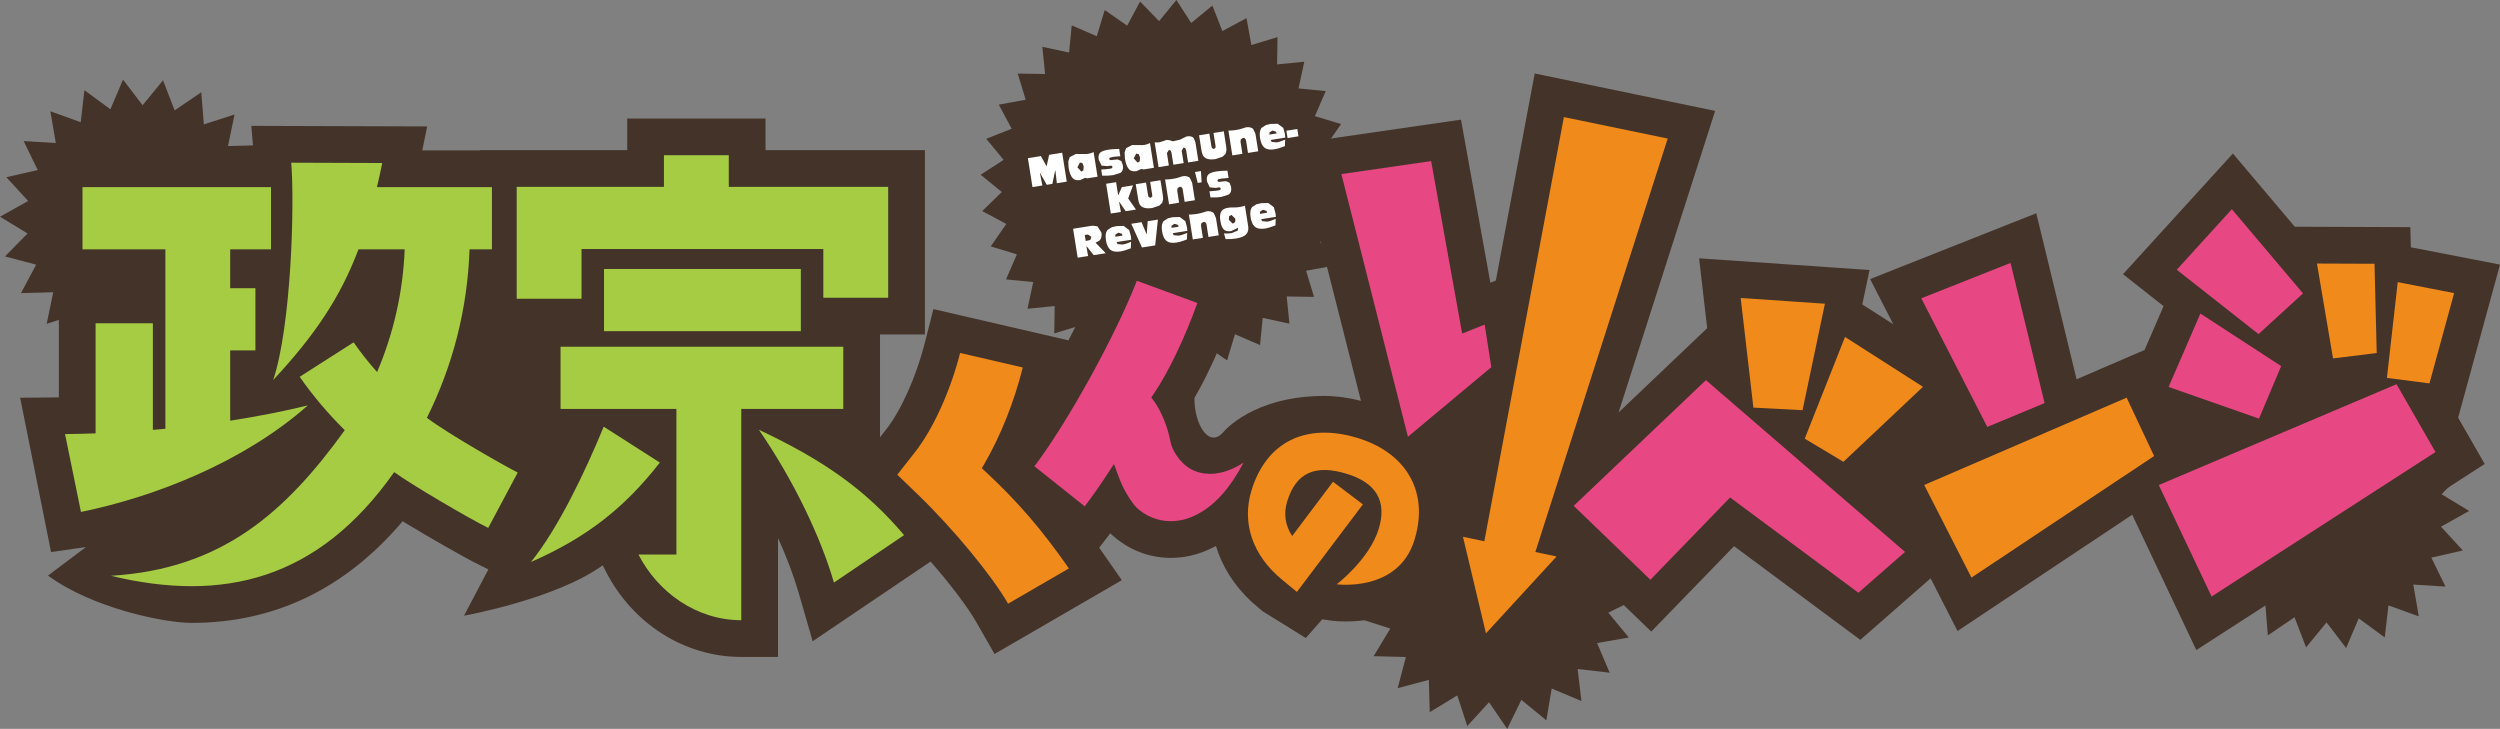 <?xml version="1.0" encoding="utf-8"?>
<!-- Generator: Adobe Illustrator 27.0.1, SVG Export Plug-In . SVG Version: 6.00 Build 0)  -->
<svg version="1.1" id="레이어_1" xmlns="http://www.w3.org/2000/svg" xmlns:xlink="http://www.w3.org/1999/xlink" x="0px"
	 y="0px" viewBox="0 0 720 209.913" enable-background="new 0 0 720 209.913" xml:space="preserve">
<rect x="0" y="0" width="720" height="209.913" fill="#808080" stroke="none"/>
<path fill="#443329" d="M720,76.203l-25.68-4.985l-0.146-5.801l-33.279-0.125l-17.82-21.081l-31.647,34.752l11.674,9.198
	l-5.456,12.626l-19.587,8.445l-11.612-47.817l-47.848,18.96l6.678,13.012l-8.936-5.707l2.09-9.918l-49.092-3.366l2.331,20.119
	l-25.523,24.279L493.96,31.94l-51.966-10.776L430.8,80.802l-1.578,0.627l-8.455-46.97l-47.587,6.898l18.782,74.092
	c-3.606-0.93-7.138-1.421-10.525-1.421c-20.621,0-29.035,10.337-29.035,10.337c-4.358,5.132-8.549-2.665-8.393-9.772
	c3.804-6.553,7.609-14.925,10.786-23.757l3.564-9.887l-37.052-13.587l-3.752,9.678c-2.32,5.958-5.863,13.42-9.846,20.977
	l-38.891-8.999l-2.55,10.034c-2.425,9.469-6.741,19.127-11.016,24.572l-1.808,2.31v-29.61h12.929V43.238H220.47v-9.103h-39.832
	v9.103h-42.413v0.084h-16.608l1.411-6.908l-50.639-0.168l0.585,7.076H13.18V82.38h23.872v0.147H16.953v31.92l-11.152,0.104
	l8.905,44.452l10.076-1.463l-10.953,8.225c12.615,9.302,33.331,13.629,41.358,13.629c23.903,0,44.305-9.835,60.766-29.276
	c7.128,4.369,18.102,10.63,22.116,12.595l2.582,1.275l-7.013,13.336c0,0,26.464-4.746,39.947-14.518l0.888,1.745
	c7.797,15.197,22.743,24.646,39.016,24.646h10.577v-34.261c2.477,5.477,4.505,10.828,5.947,15.782l4.034,13.964l33.968-22.963
	c5.623,6.46,10.588,12.971,13.138,17.413l5.278,9.219l36.654-21.259l-6.511-9.355l3.188-4.149l0.178,0.177
	c4.735,4.463,10.859,6.909,17.245,6.909c3.898,0,7.703-0.868,11.34-2.592l1.39-0.69l0.167-0.094l0.115-0.063
	c1.787,5.947,5.299,11.528,10.421,16.231l3,2.561l12.448,7.724l4.735-5.383l2.738,0.387c0.418,0.052,1.923,0.23,4.108,0.23
	c11.183,0,20.287-4.379,25.753-12.051l8.884,37.292l35.902-39.079l17.381,16.754l23.84-24.603l36.362,26.986l20.245-17.715
	l7.755,15.165l50.305-33.488l18.468,38.975l83.049-53.596l-7.651-13.315L720,76.203"/>
<polyline fill="#443329" points="388.679,45.914 383.025,51.391 389.118,56.376 382.513,60.651 387.509,66.734 380.182,69.619 
	383.892,76.558 376.148,77.97 378.437,85.505 370.567,85.38 371.35,93.208 363.658,91.557 362.895,99.385 355.673,96.26 
	353.394,103.796 346.924,99.302 343.214,106.252 337.737,100.598 332.752,106.691 328.477,100.075 322.394,105.081 319.51,97.766 
	312.559,101.465 311.159,93.721 303.623,96.02 303.749,88.139 295.92,88.923 297.572,81.231 289.733,80.468 292.868,73.246 
	285.333,70.967 289.816,64.497 282.876,60.787 288.531,55.3 282.427,50.325 289.043,46.04 284.036,39.967 291.363,37.072 
	287.653,30.132 295.397,28.721 293.109,21.185 300.989,21.321 300.195,13.483 307.898,15.134 308.65,7.305 315.873,10.431 
	318.161,2.895 324.631,7.389 328.341,0.439 333.818,6.093 338.804,0 343.068,6.616 349.161,1.609 352.046,8.946 358.986,5.226 
	360.397,12.97 367.922,10.692 367.807,18.551 375.635,17.767 373.974,25.47 381.813,26.233 378.687,33.445 386.223,35.734 
	381.739,42.204 388.679,45.914 "/>
<polyline fill="#443329" points="80.991,63.828 72.88,68.364 79.151,75.211 70.1,77.269 74.176,85.61 64.916,85.035 66.484,94.191 
	57.746,91.034 56.68,100.263 49.186,94.755 45.559,103.315 39.926,95.926 34.042,103.106 30.697,94.441 23.025,99.667 
	22.283,90.407 13.441,93.261 15.333,84.168 6.041,84.418 10.41,76.224 1.432,73.852 7.933,67.236 0,62.418 8.1,57.881 1.829,51.035 
	10.88,48.977 6.804,40.626 16.075,41.2 14.507,32.045 23.245,35.201 24.311,25.972 31.794,31.48 35.432,22.921 41.065,30.31 
	46.949,23.129 50.294,31.794 57.966,26.568 58.707,35.828 67.55,32.975 65.658,42.068 74.95,41.817 70.581,50.011 79.559,52.394 
	73.047,59.021 80.991,63.828 "/>
<polyline fill="#443329" points="711.105,147.15 703.015,151.686 709.287,158.532 700.225,160.591 704.301,168.942 695.03,168.357 
	696.609,177.512 687.871,174.356 686.805,183.585 679.311,178.087 675.684,186.637 670.051,179.248 664.156,186.438 
	660.822,177.763 653.14,182.989 652.398,173.739 643.556,176.593 645.447,167.489 636.166,167.75 640.535,159.556 631.557,157.174 
	638.068,150.547 630.125,145.729 638.225,141.203 631.954,134.357 641.005,132.287 636.94,123.947 646.2,124.533 644.632,115.377 
	653.37,118.533 654.435,109.304 661.919,114.792 665.556,106.253 671.19,113.642 677.074,106.462 680.419,115.126 688.09,109.9 
	688.832,119.15 697.675,116.307 695.793,125.4 705.064,125.149 700.705,133.343 709.683,135.705 703.172,142.342 711.105,147.15 "/>
<polyline fill="#443329" points="471.52,172.338 463.19,176.446 469.106,183.605 459.95,185.194 463.587,193.734 454.358,192.678 
	455.445,201.896 446.896,198.29 445.339,207.446 438.148,201.561 434.072,209.913 428.835,202.241 422.575,209.107 419.7,200.276 
	411.767,205.094 411.506,195.803 402.528,198.196 404.89,189.218 395.609,188.978 400.396,181.024 391.554,178.192 398.4,171.91 
	390.728,166.684 399.048,162.587 393.142,155.417 402.288,153.828 398.661,145.279 407.89,146.345 406.803,137.127 415.352,140.732 
	416.899,131.577 424.09,137.451 428.177,129.11 433.413,136.782 439.673,129.915 442.548,138.736 450.481,133.928 450.742,143.209 
	459.72,140.837 457.358,149.815 466.639,150.045 461.852,157.999 470.694,160.842 463.849,167.112 471.52,172.338 "/>
<path fill="#F08A1A" d="M373.504,170.478l-4.327-3.574c-8.435-6.95-11.622-16.305-8.748-25.648
	c4.264-14.016,15.719-19.66,30.613-15.103c6.396,1.955,11.361,5.424,14.361,10.023c2.446,3.752,4.776,10.149,1.976,19.284
	c-4.662,15.239-22.409,12.813-22.409,12.813s9.386-7.117,12.103-15.96c2.415-7.912-0.679-13.253-9.177-15.845
	c-9.198-2.822-14.653-0.303-17.183,7.933c-1.077,3.533-0.595,6.877,1.432,9.971l11.758-15.625l8.612,6.511L373.504,170.478"/>
<path fill="#F08A1A" d="M290.329,173.864c-4.578-7.985-15.667-21.467-25.889-31.344l-6.02-5.801l5.152-6.574
	c5.195-6.616,10.18-17.632,12.939-28.492l18.05,4.181c-2.467,9.856-6.355,19.628-11.016,27.676l-0.773,1.338l1.118,1.045
	c9.125,8.477,16.169,16.629,23.956,27.812L290.329,173.864"/>
<path fill="#E74883" d="M337.184,150.097c-3.732,0-7.191-1.39-9.992-4.023l-0.167-0.199c-2.059-2.508-3.689-5.414-4.881-8.654
	l-1.317-3.595l-2.101,3.209c-2.237,3.407-4.358,6.418-6.334,8.988l-14.476-11.538c9.511-12.532,23.36-37.616,29.495-53.419
	l17.434,6.396c-3.679,10.201-8.298,19.848-12.511,26.087l-0.763,1.118l0.805,1.098c2.111,2.906,3.972,7.515,4.745,11.758
	c0.376,2.048,2.508,5.947,5.905,7.808c1.651,0.888,3.491,1.338,5.466,1.338c2.393,0,5.707-0.679,9.647-3.23
	c-3.898,7.379-8.079,12.04-13.085,14.748l-1.087,0.544C341.783,149.575,339.494,150.097,337.184,150.097"/>
<polyline fill="#E74883" points="429.493,105.74 427.581,93.47 421.101,96.062 412.164,46.395 386.317,50.137 405.486,125.786 
	429.493,105.74 "/>
<polyline fill="#E74883" points="475.314,166.976 498.265,143.273 535.223,170.708 548.654,158.95 491.305,109.482 453.219,145.686 
	475.314,166.976 "/>
<polyline fill="#E74883" points="588.841,116.087 579.037,75.722 553.336,85.913 572.337,122.954 588.841,116.087 "/>
<polyline fill="#F08A1A" points="480.3,39.904 450.397,33.717 427.487,155.887 421.331,154.591 427.957,182.403 448.296,160.267 
	442.182,158.981 480.3,39.904 "/>
<polyline fill="#F08A1A" points="519.138,118.136 525.576,87.471 501.318,85.819 504.976,117.394 519.138,118.136 "/>
<polyline fill="#F08A1A" points="530.896,133.008 553.817,111.405 531.367,97.044 519.765,126.33 530.896,133.008 "/>
<polyline fill="#F08A1A" points="567.781,166.349 620.384,131.336 612.472,114.53 554.172,139.677 567.781,166.349 "/>
<polyline fill="#F08A1A" points="684.495,101.674 683.857,75.963 667.281,75.901 671.911,103.221 684.495,101.674 "/>
<polyline fill="#F08A1A" points="706.789,84.418 690.546,81.252 687.431,108.834 699.681,110.423 706.789,84.418 "/>
<polyline fill="#E74883" points="663.268,84.502 642.771,60.244 626.906,77.688 650.454,96.219 663.268,84.502 "/>
<polyline fill="#E74883" points="656.976,105.437 633.71,90.303 624.554,111.447 650.589,120.561 656.976,105.437 "/>
<polyline fill="#E74883" points="621.722,139.687 636.94,171.795 701.417,130.186 690.201,110.652 621.722,139.687 "/>
<path fill="#A5CC43" d="M135.225,71.803h6.448V53.889h-33.111c0.533-2.226,1.035-4.525,1.526-6.94l-26.213-0.094
	c1.003,12.061,0,47.033-5.194,62.585c11.998-12.876,19.346-23.819,24.561-37.637h13.305c-0.481,12.323-3.219,24.259-7.943,35.348
	c-2.331-2.613-4.609-5.456-6.762-8.56L86.31,108.52c3.742,5.394,8.132,10.577,12.981,15.375
	c-17.036,23.58-35.275,39.989-67.351,41.933c32.265,7.776,59.679,1.264,81.586-29.861l0.031,0.031
	c5.153,3.721,21.52,13.326,27.049,16.033l8.497-15.939c-3.219-1.588-19.795-10.974-26.161-15.761
	C130.406,105.364,134.66,88.902,135.225,71.803"/>
<rect x="173.959" y="77.468" fill="#A5CC43" width="56.68" height="17.914"/>
<path fill="#A5CC43" d="M240.171,167.782l20.203-13.671c-10.849-12.834-22.837-21.405-41.817-30.342
	C228.705,138.507,236.45,154.937,240.171,167.782"/>
<path fill="#A5CC43" d="M190.034,133.218l-16.169-10.336c-5.341,13.023-13.148,29.359-20.955,38.975
	C169.068,154.79,179.948,146.157,190.034,133.218"/>
<polyline fill="#A5CC43" points="167.479,71.719 237.119,71.719 237.119,85.746 255.796,85.746 255.796,53.816 209.892,53.816 
	209.892,44.702 191.215,44.702 191.215,53.816 148.812,53.816 148.812,86.039 167.479,86.039 167.479,71.719 "/>
<path fill="#A5CC43" d="M66.296,121.156v-20.234h7.264V83.008h-7.264V71.803h11.758V53.889H23.757v17.914h23.872v51.674
	c-1.202,0.105-2.404,0.219-3.606,0.334V93.093H27.53v31.711c-2.979,0.115-5.916,0.177-8.8,0.209l4.588,22.429
	c21.249-4.358,46.803-14.308,65.334-30.686C81.492,118.512,73.956,119.965,66.296,121.156"/>
<path fill="#A5CC43" d="M161.438,99.855v17.915h33.372v41.943h-10.933c5.508,10.744,16.597,18.907,29.61,18.907v-60.85h29.38V99.855
	H161.438"/>
<polyline fill="#FFFFFF" points="305.902,43.98 307.229,52.311 304.365,52.76 303.958,49.123 303.884,49.134 303.08,52.958 
	301.47,53.22 299.568,49.854 299.505,49.865 300.206,53.418 297.352,53.868 296.035,45.548 299.787,44.953 301.355,47.796 
	301.449,47.785 302.15,44.587 305.902,43.98 "/>
<path fill="#FFFFFF" d="M314.963,43.782l1.129,7.107l-2.968,0.47l-0.617-0.146l-1.39,0.637c-0.961,0.157-1.683-0.01-2.153-0.501
	c-0.575-0.607-0.982-1.652-1.212-3.115l-0.084-1.766l0.418-1.222l1.745-0.91l2.331,0.021
	C313.103,44.43,314.043,44.242,314.963,43.782 M311.023,46.823l-0.742,1.349l1.139,1.254l0.606-0.387l0.073-1.15l-0.397-0.941
	L311.023,46.823z"/>
<path fill="#FFFFFF" d="M322.332,42.893l0.324,2.101l-1.902,0.156l-1.181,0.262l-0.115,0.376l0.209,0.303h0.47l1.745-0.178
	l1.045,0.46l0.449,1.16c0.178,1.087-0.073,1.84-0.731,2.268l-2.059,0.638c-0.982,0.157-2.028,0.209-3.156,0.157l-0.282-1.766
	c0.982-0.052,1.86-0.136,2.634-0.251l0.502-0.156l0.115-0.376l-0.188-0.303l-0.47-0.021l-0.742,0.126l-1.735-0.147l-0.836-1.714
	c-0.167-1.003,0.021-1.724,0.554-2.132c0.439-0.334,1.192-0.575,2.237-0.753C319.949,42.988,320.983,42.925,322.332,42.893"/>
<path fill="#FFFFFF" d="M331.195,41.201l1.129,7.128l-2.979,0.47l-0.617-0.157l-1.38,0.638c-0.972,0.156-1.693-0.011-2.164-0.491
	c-0.575-0.628-0.982-1.652-1.212-3.125l-0.084-1.756l0.428-1.233l1.746-0.91l2.32,0.021
	C329.334,41.869,330.264,41.671,331.195,41.201 M327.244,44.242l-0.742,1.359l1.139,1.244l0.606-0.376l0.073-1.15l-0.387-0.941
	L327.244,44.242z"/>
<path fill="#FFFFFF" d="M333.735,41.022l1.599-0.47c0.522-0.376,1.328-0.324,2.414,0.147l2.069-0.46l1.923-0.951
	c0.972-0.157,1.651,0,2.038,0.48l0.428,0.983l0.115,0.459l0.805,5.101l-2.958,0.47l-0.543-3.428l-0.24-0.679l-0.544-0.177
	l-0.512,0.93l0.565,3.543l-2.958,0.47l-0.554-3.47l-0.199-0.596l-0.544-0.198l-0.564,0.93l0.554,3.553l-2.958,0.471l-1.129-7.128
	L333.735,41.022"/>
<path fill="#FFFFFF" d="M352.454,37.824l0.669,4.254l0.104,1.171l-0.272,1.076l-0.857,0.815l-2.038,0.69
	c-1.463,0.23-2.55,0.041-3.24-0.596c-0.376-0.335-0.648-1.003-0.815-2.028l-0.669-4.243l2.958-0.47l0.585,3.574l0.157,0.586
	l0.575,0.262l0.481-0.418l-0.031-0.606l-0.575-3.595L352.454,37.824"/>
<path fill="#FFFFFF" d="M354.638,37.584c1.254-0.084,2.362-0.303,3.355-0.647c1.129-0.471,2.09-0.418,2.906,0.167l0.679,1.474
	l0.795,4.996l-2.958,0.47l-0.512-3.345l-0.115-0.491l-0.387-0.47l-0.418-0.021l-0.606,0.366l-0.115,0.7l0.554,3.512l-2.906,0.46
	l-1.129-7.138L354.638,37.584"/>
<path fill="#FFFFFF" d="M370.128,40.219l-0.084,1.871c-1.16,0.47-2.174,0.773-3.021,0.909c-1.348,0.219-2.362,0-3.021-0.627
	c-0.554-0.533-0.93-1.411-1.118-2.634c-0.219-1.359-0.042-2.351,0.502-2.968l1.212-0.773l1.317-0.303l2.049-0.052l1.62,1.191
	l0.481,1.766l0.105,1.025l-4.212,0.679l0.282,0.565l1.442,0.136C368.361,40.898,369.177,40.636,370.128,40.219 M367.651,38.441
	l-0.146-0.522l-1.035-0.324l-0.847,0.544l-0.032,0.627L367.651,38.441z"/>
<polyline fill="#FFFFFF" points="370.483,37.646 373.629,37.145 373.963,39.257 370.817,39.758 370.483,37.646 "/>
<polyline fill="#FFFFFF" points="321.444,52.467 322.008,56.147 322.102,56.136 323.095,53.889 326.304,53.377 324.913,57.16 
	327.161,60.348 324.192,60.818 322.394,58.174 322.311,58.174 322.802,61.038 319.917,61.498 318.559,52.927 321.444,52.467 "/>
<path fill="#FFFFFF" d="M334.215,51.914l0.669,4.254l0.104,1.16l-0.272,1.087l-0.847,0.815l-2.038,0.679
	c-1.474,0.24-2.561,0.031-3.25-0.585c-0.376-0.335-0.648-1.014-0.805-2.028l-0.679-4.254l2.958-0.47l0.575,3.584l0.178,0.586
	l0.565,0.24l0.491-0.408l-0.042-0.596l-0.575-3.595L334.215,51.914"/>
<path fill="#FFFFFF" d="M336.4,51.662c1.244-0.073,2.362-0.292,3.365-0.637c1.108-0.47,2.08-0.418,2.895,0.167l0.679,1.463
	l0.795,5.006l-2.958,0.47l-0.522-3.355l-0.094-0.502l-0.387-0.459l-0.418-0.011l-0.617,0.366l-0.105,0.69l0.544,3.522l-2.895,0.46
	l-1.139-7.149L336.4,51.662"/>
<polyline fill="#FFFFFF" points="346.068,52.509 344.939,52.687 344.144,49.53 345.869,49.269 346.068,52.509 "/>
<path fill="#FFFFFF" d="M353.499,49.154l0.334,2.101l-1.913,0.156l-1.171,0.251l-0.115,0.387l0.209,0.303h0.46l1.756-0.188
	l1.045,0.46l0.449,1.171c0.167,1.087-0.073,1.84-0.742,2.258l-2.049,0.648c-0.982,0.157-2.038,0.198-3.156,0.157l-0.282-1.766
	c0.983-0.052,1.85-0.136,2.623-0.262l0.502-0.146l0.115-0.376l-0.178-0.303l-0.481-0.021l-0.732,0.136l-1.745-0.157l-0.826-1.714
	c-0.167-1.014,0.021-1.714,0.543-2.122c0.449-0.334,1.192-0.596,2.247-0.763C351.116,49.248,352.161,49.175,353.499,49.154"/>
<path fill="#FFFFFF" d="M309.047,65.877l5.539-0.878l1.474,0.167l1.16,1.85c0.146,0.982-0.031,1.735-0.554,2.258l-1.15,0.607
	l2.937,3.052l-3.47,0.544l-2.028-2.54l-0.073,0.011l0.491,2.79l-3,0.471L309.047,65.877 M312.685,69.389l0.679-0.115l0.679-0.219
	l0.262-0.836l-0.962-0.679l-0.93,0.146L312.685,69.389z"/>
<path fill="#FFFFFF" d="M325.75,69.64l-0.073,1.871c-1.171,0.47-2.185,0.773-3.031,0.909c-1.348,0.209-2.352,0.01-3.021-0.638
	c-0.544-0.533-0.93-1.4-1.118-2.633c-0.219-1.349-0.052-2.331,0.502-2.958l1.223-0.763l1.306-0.303l2.059-0.063l1.609,1.191
	l0.491,1.777l0.094,1.024l-4.212,0.658l0.282,0.586l1.442,0.126C323.983,70.329,324.798,70.057,325.75,69.64 M323.262,67.862
	l-0.136-0.533l-1.035-0.314l-0.847,0.533l-0.031,0.637L323.262,67.862z"/>
<polyline fill="#FFFFFF" points="333.474,63.243 332.69,70.675 328.885,71.27 325.812,64.456 328.77,63.986 330.191,67.424 
	330.254,67.414 330.537,63.703 333.474,63.243 "/>
<path fill="#FFFFFF" d="M341.918,67.079l-0.084,1.871c-1.16,0.48-2.174,0.773-3.021,0.909c-1.348,0.209-2.362,0.01-3.021-0.627
	c-0.554-0.533-0.93-1.411-1.118-2.634c-0.219-1.359-0.052-2.341,0.502-2.968l1.212-0.763l1.317-0.313l2.059-0.052l1.609,1.191
	l0.481,1.777l0.104,1.014l-4.212,0.669l0.282,0.586l1.442,0.126C340.152,67.758,340.967,67.497,341.918,67.079 M339.431,65.302
	l-0.136-0.533l-1.045-0.314l-0.836,0.533l-0.031,0.637L339.431,65.302z"/>
<path fill="#FFFFFF" d="M343.256,61.769c1.244-0.084,2.372-0.292,3.355-0.627c1.118-0.47,2.09-0.418,2.906,0.157l0.679,1.474
	l0.795,4.996l-2.958,0.47l-0.522-3.355l-0.105-0.491l-0.387-0.46l-0.418-0.021l-0.606,0.366l-0.115,0.7l0.554,3.523l-2.906,0.46
	l-1.128-7.159L343.256,61.769"/>
<path fill="#FFFFFF" d="M358.537,59.261l0.93,5.853c0.167,1.024-0.042,1.829-0.617,2.425c-0.522,0.544-1.505,0.93-2.937,1.16
	c-0.857,0.136-1.829,0.188-2.926,0.168l-0.491-1.631h1.139l1.077-0.094l1.756-0.742l0.125-0.825l-0.564,0.282l-1.463,0.7
	c-1.014,0.167-1.745-0.031-2.215-0.554c-0.418-0.501-0.721-1.317-0.899-2.456c-0.219-1.4-0.042-2.383,0.544-2.978
	c0.648-0.627,1.808-0.889,3.47-0.826C356.405,59.763,357.429,59.595,358.537,59.261 M354.649,61.895l-0.659,0.376l-0.094,1.025
	l1.118,1.118l0.669-0.418l0.094-0.471l-0.021-0.575L354.649,61.895z"/>
<path fill="#FFFFFF" d="M367.41,63.034l-0.084,1.881c-1.171,0.47-2.174,0.773-3.021,0.909c-1.359,0.209-2.362,0-3.021-0.637
	c-0.554-0.522-0.93-1.401-1.118-2.634c-0.219-1.348-0.052-2.341,0.502-2.968l1.212-0.763l1.317-0.303l2.048-0.052l1.61,1.192
	l0.491,1.777l0.104,1.014l-4.222,0.669l0.282,0.575l1.453,0.136C365.644,63.724,366.449,63.452,367.41,63.034 M364.923,61.257
	l-0.136-0.512l-1.045-0.335l-0.836,0.544l-0.042,0.638L364.923,61.257z"/>
</svg>
